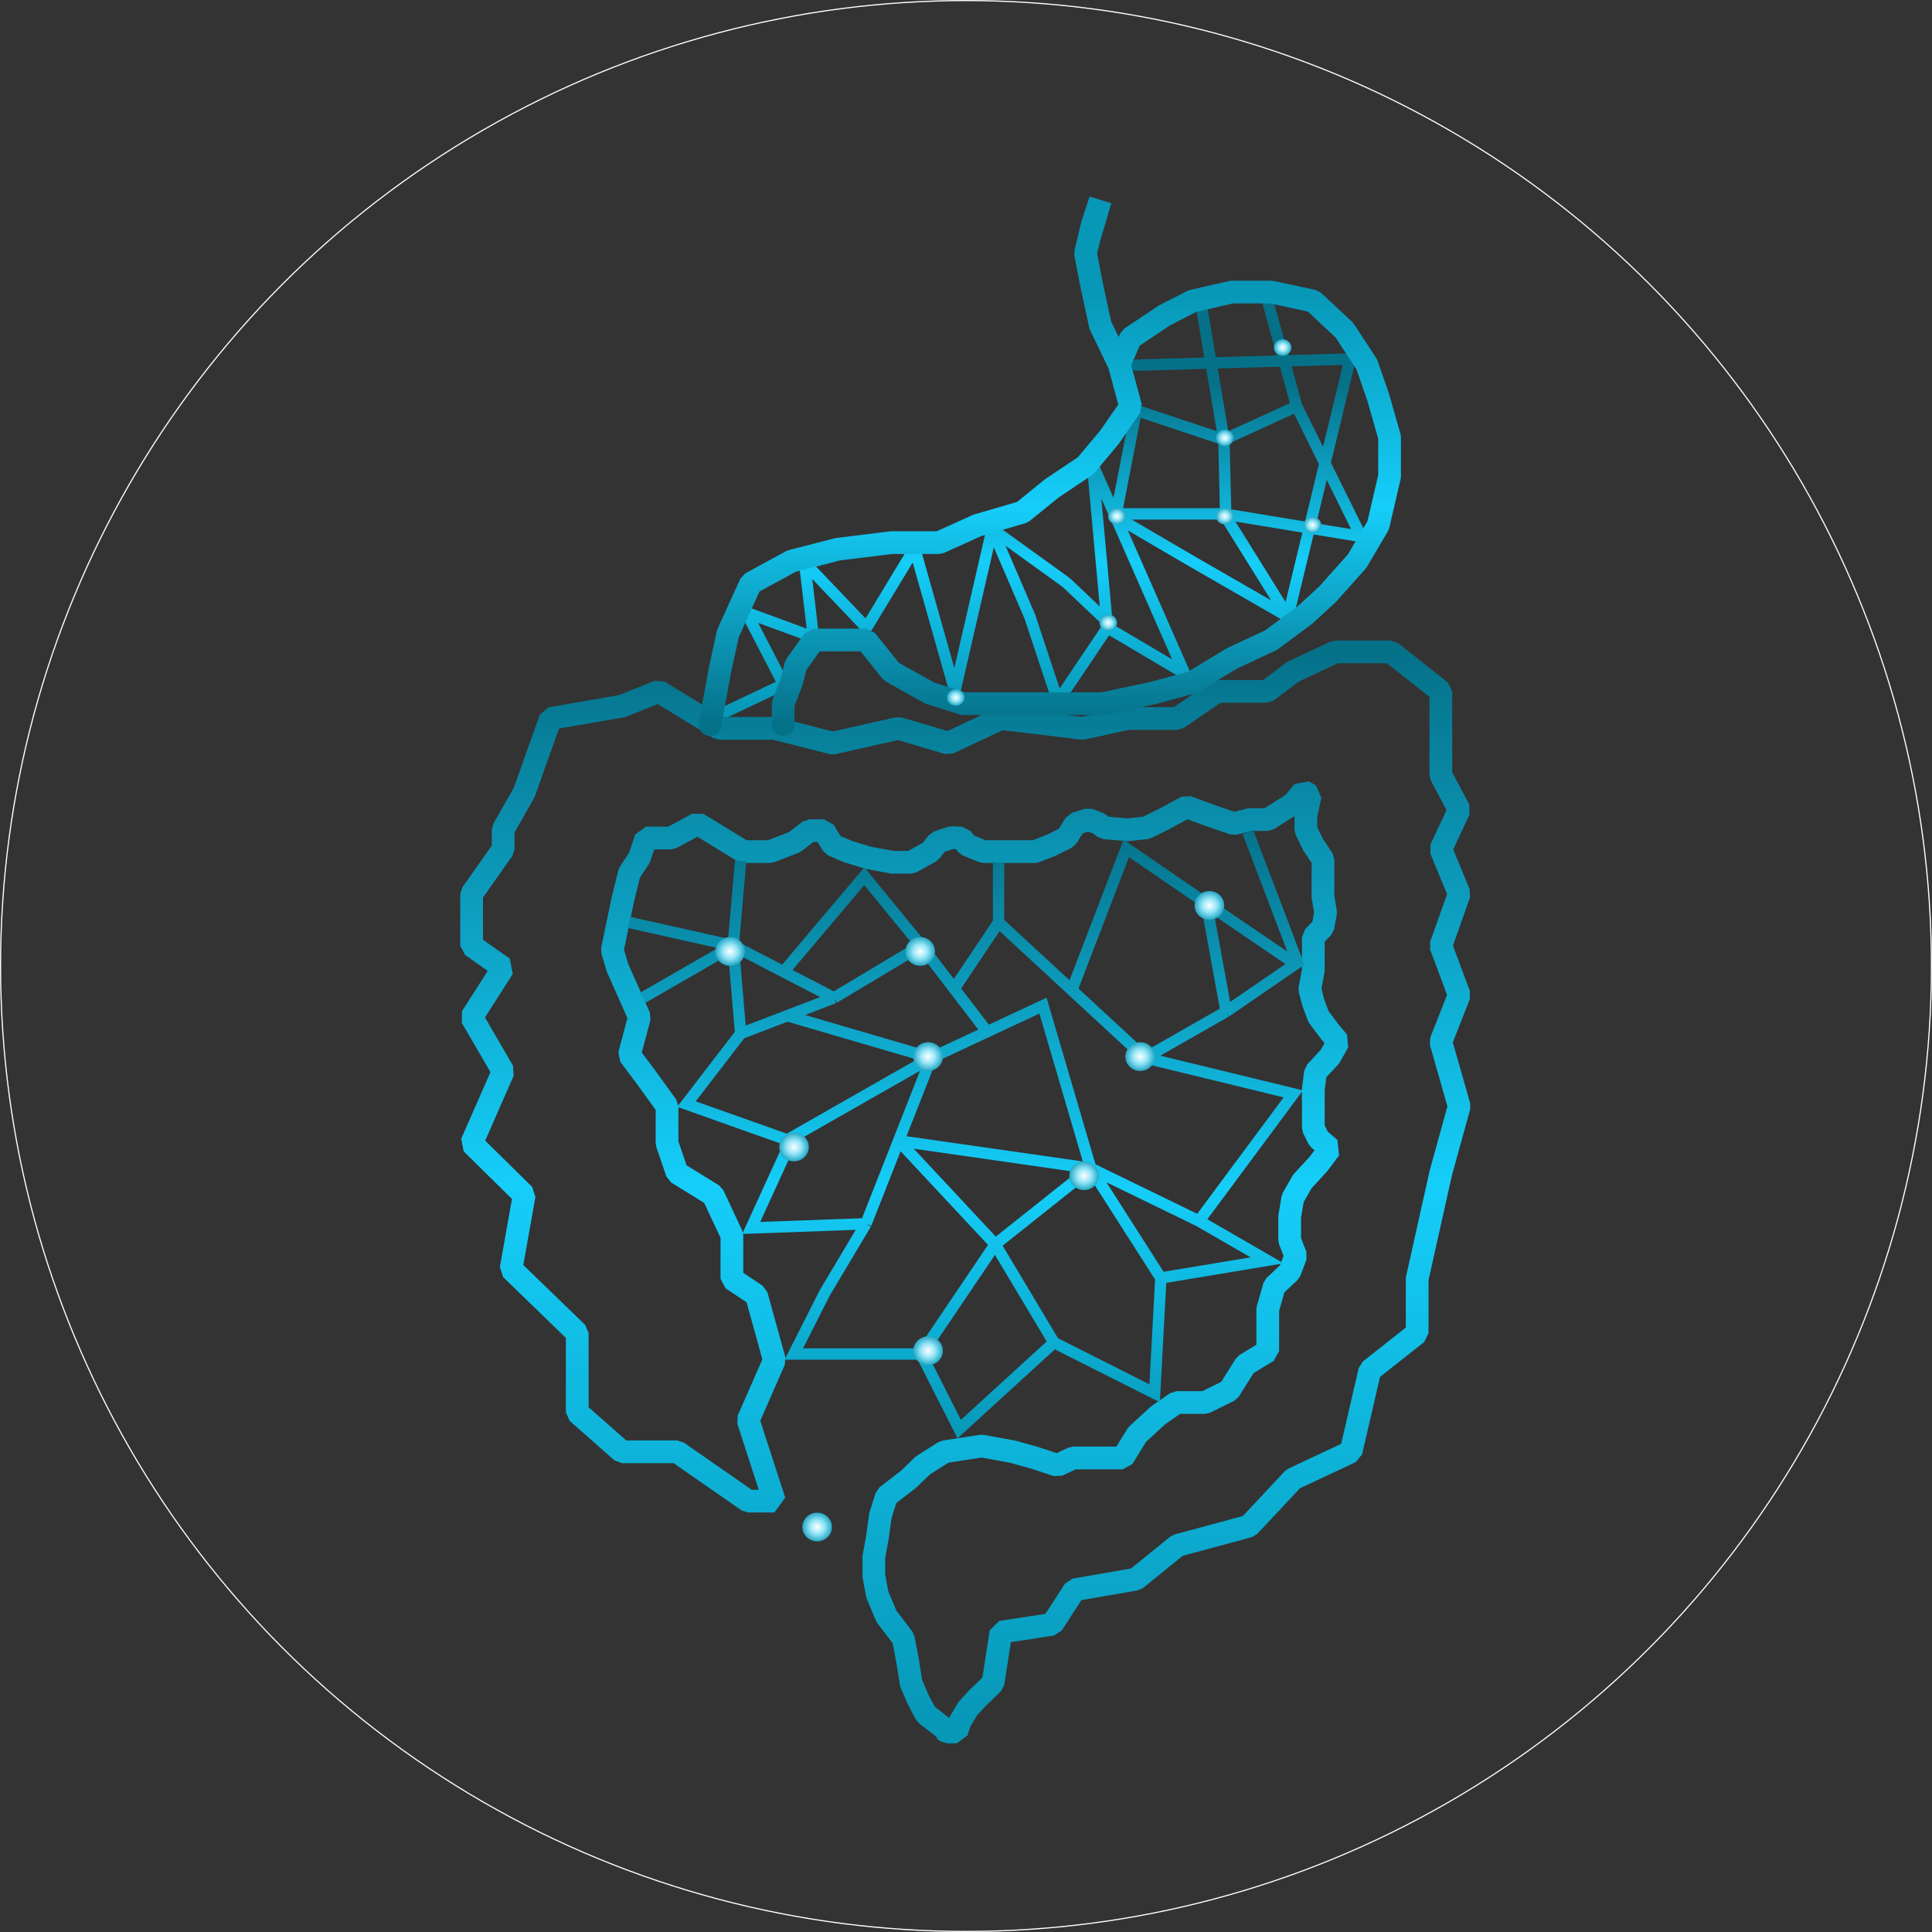 <svg width="1700" height="1700" viewBox="0 0 1700 1700" fill="none" xmlns="http://www.w3.org/2000/svg">
<rect x="0" y="0" width="1700" height="1700" fill="#333333" stroke="none"/>
<path d="M635.527 627.865L689.502 602.199L656.732 538.938L715.719 560.627L708.008 495.197L762.5 552.313L804.778 482.545L840.247 607.983L873.018 465.555M873.018 465.555L906.174 542.553L930.849 617.02L974.414 552.313M873.018 465.555L938.174 512.549L974.414 546.891M974.414 552.313L961.306 408.44L1042.27 592.438L974.414 552.313ZM1133.26 542.553L1051 495.197L981.64 454.652L999.86 361.084L1076.97 386.75M1133.26 542.553L1078.51 454.652M1133.26 542.553L1188 315.898L999.86 321.32M1076.97 452.18H986M1076.97 452.18L1078.51 454.652M1076.97 452.18L1197.64 472.062L1140.97 357.469M1076.97 386.75L1078.51 454.652M1076.97 386.75L1140.97 357.469M1076.97 386.75L1057.69 272.519M1140.97 357.469L1115.52 265.289" stroke="url(#paint0_linear_140_917)" stroke-width="10" stroke-linecap="round" stroke-linejoin="bevel"/>
<path d="M1188.77 1277.46L1137.88 1301.32L1098.94 1342.89L1036.1 1359.88L999.474 1389.53L945.499 1398.92L925.836 1429.29L880.728 1436.16L873.789 1480.98L859.909 1494.36L851.428 1503.76L844.874 1514.6L841.789 1524H833.307L830.609 1522.19V1520.75L814.802 1508.46L808.248 1496.17L801.693 1480.98L798.609 1461.46L794.754 1441.58L780.103 1422.42L772.007 1403.26L768.923 1386.63V1370.01L772.007 1353.02L774.706 1333.49L780.103 1316.5L799.38 1301.68L812.103 1289.39L830.994 1277.46L863.765 1272.4L891.523 1277.46L910.8 1282.89L930.463 1289.39L944.342 1282.89H967.089H987.908L1000.63 1262.28L1019.14 1245.29L1035.33 1234.08H1060.39L1081.59 1223.6L1095.86 1200.83L1115.52 1188.9V1169.38V1152.03L1121.3 1131.78L1134.8 1119.13L1140.19 1105.03L1134.8 1091.3V1070.69L1137.5 1054.42L1145.98 1039.6L1160.24 1024.06L1170.27 1010.68L1160.24 1002.01L1155.62 992.609V978.511V958.267L1157.54 943.446L1170.27 929.709L1177.59 916.696L1170.27 908.02L1160.24 894.645L1155.62 882.354L1152.53 870.425L1155.62 853.796V842.228V824.515L1164.1 815.84L1166.41 802.826L1164.1 789.089V780.413V767.4V756.194L1155.62 743.541L1149.06 730.166V717.514L1152.92 699.801L1146.75 696.186L1137.88 707.031L1115.52 721.129H1099.71L1085.83 724.744L1064.63 717.514L1044.2 709.923L1023.38 721.129L1008.73 728.359L992.149 730.166L971.715 728.359L967.089 724.744L957.836 721.129L946.27 724.744L938.559 737.035L925.451 743.541L910.8 749.325H892.68H878.801H865.307L851.042 743.541L846.03 737.396L837.163 737.035L825.211 741.011L818.657 749.325L801.693 758.724H785.115L763.911 754.748L746.176 749.325L732.682 743.541L724.972 730.889H712.249L699.141 741.011L677.551 749.325H654.033L634.756 737.396L613.937 724.744L590.419 737.396H568.444L562.661 754.748L553.793 768.123L548.01 791.62L538.757 836.083L543.384 851.627L562.661 895.006L553.793 928.263L568.444 947.784L586.949 973.45V1005.98L595.817 1032.01L627.431 1051.53L644.009 1086.96V1125.28L665.599 1139.74L681.406 1196.85L658.274 1249.63L681.406 1320.84H658.274L595.817 1277.46H547.239L507.914 1242.76V1172.99L449.698 1116.6L461.264 1051.53L415 1005.98L442.759 942.723L415 895.006L442.759 851.627L415 832.107V786.559L442.759 747.156V729.805L461.264 697.271L484.397 632.202L547.239 621.357L579.624 608.344L632.828 640.878H681.406L732.682 653.892L790.513 640.878L834.464 653.892L880.728 632.202L952.438 640.878L992.149 632.202H1036.1L1070.8 608.344H1114.75L1137.88 590.992L1174.89 573.641H1223.86L1267.81 608.344V682.088L1284 712.453L1267.81 747.156L1284 786.559L1267.81 832.107L1284 875.486L1267.81 916.696L1284 973.45L1267.81 1032.01L1246.99 1125.28V1172.99L1205.35 1205.89L1188.77 1277.46Z" stroke="url(#paint1_linear_140_917)" stroke-width="20" stroke-linecap="round" stroke-linejoin="bevel"/>
<path d="M624.732 637.624L633.214 590.992L640.539 557.373L660.587 513.271L696.442 493.751L737.309 483.267L784.345 477.484H826.368L859.91 462.301L899.62 450.733L925.451 429.767L955.137 409.885L976.342 384.58L994.848 357.83L984.824 320.596M984.824 320.596L994.848 297.461L1024.53 277.579L1049.21 264.927L1083.91 256.974H1118.61L1155.62 264.927L1182.99 290.593L1202.65 320.596L1212.68 349.516L1222.7 384.58V419.283L1212.68 462.301L1194.17 493.751L1168.34 522.67L1148.29 541.106L1118.61 563.157L1083.91 579.424L1049.21 600.39L1014.51 609.789L970.173 619.188H925.451H876.102H847.573L817.886 609.789L784.345 590.992L761.984 563.157H737.309H716.105L700.298 585.208L696.442 600.39L689.117 619.188V637.624M984.824 320.596L968.246 286.255L960.921 252.636L955.137 222.994L960.921 198.412L968.246 176L958.029 210.703" stroke="url(#paint2_linear_140_917)" stroke-width="20" stroke-linecap="round" stroke-linejoin="bevel"/>
<path d="M553.5 811.636L645.165 832.105M645.165 832.105L565.5 878.015M645.165 832.105L651.719 757.499M645.165 832.105L651.719 909.464M645.165 832.105L689.502 855.06M651.719 909.464L604 971.499L692.779 1003M651.719 909.464L692.779 893.739M733.839 878.015L689.502 855.06M733.839 878.015L810.561 832.105M733.839 878.015L692.779 893.739M689.502 855.06L760.5 770.999L810.561 832.105M810.561 832.105L839.572 869.971M761.983 1076.83L661 1080.5L696.056 1003.81L692.779 1003M761.983 1076.83L790.705 1003.81M761.983 1076.83L725.742 1137.57L698.5 1191.43H810.561M810.561 1191.43L844 1257.5L927.378 1181.31M810.561 1191.43L875.716 1094.91M927.378 1181.31L1016 1226L1021.45 1124.55M927.378 1181.31L875.716 1094.91M1021.45 1124.55L1115 1109L1054.99 1074.37M1021.45 1124.55L959.763 1028.03M959.763 1028.03L1054.99 1074.37M959.763 1028.03L875.716 1094.91M959.763 1028.03L790.705 1003.81M959.763 1028.03L917.74 884.883L868.584 907.838M1054.99 1074.37L1138 962.499L1007.57 930.792M1007.57 930.792L1078.89 890.124M1007.57 930.792L943.113 871.214M1098 732L1141.74 846.999L1078.89 890.124M1061.55 794.872L1141.74 849.457M1061.55 794.872L991 746.5L943.113 871.214M1061.55 794.872L1078.89 890.124M692.779 893.739L819.428 930.792M819.428 930.792L692.779 1003M819.428 930.792L790.705 1003.81M819.428 930.792L868.584 907.838M790.705 1003.81L875.716 1094.91M868.584 907.838L839.572 869.971M839.572 869.971L878.656 811.636M878.656 759V811.636M878.656 811.636L943.113 871.214" stroke="url(#paint3_linear_140_917)" stroke-width="10"/>
<ellipse cx="975.185" cy="547.974" rx="7.711" ry="7.23" fill="url(#paint4_diamond_140_917)"/>
<ellipse cx="816.655" cy="929.717" rx="13.032" ry="12.66" fill="url(#paint5_diamond_140_917)"/>
<ellipse cx="698.68" cy="1009.25" rx="13.032" ry="12.66" fill="url(#paint6_diamond_140_917)"/>
<ellipse cx="809.714" cy="837.176" rx="13.032" ry="12.66" fill="url(#paint7_diamond_140_917)"/>
<ellipse cx="1003.25" cy="929.717" rx="13.032" ry="12.66" fill="url(#paint8_diamond_140_917)"/>
<ellipse cx="642.391" cy="837.176" rx="13.032" ry="12.66" fill="url(#paint9_diamond_140_917)"/>
<ellipse cx="816.655" cy="1188.54" rx="13.032" ry="12.66" fill="url(#paint10_diamond_140_917)"/>
<ellipse cx="1064.17" cy="796.688" rx="13.032" ry="12.66" fill="url(#paint11_diamond_140_917)"/>
<ellipse cx="953.905" cy="1034.55" rx="13.032" ry="12.66" fill="url(#paint12_diamond_140_917)"/>
<ellipse cx="982.711" cy="454.23" rx="7.711" ry="7.23" fill="url(#paint13_diamond_140_917)"/>
<ellipse cx="1077.71" cy="454.23" rx="7.711" ry="7.23" fill="url(#paint14_diamond_140_917)"/>
<ellipse cx="841.017" cy="613.765" rx="7.711" ry="7.23" fill="url(#paint15_diamond_140_917)"/>
<ellipse cx="1128.63" cy="305.775" rx="7.711" ry="7.23" fill="url(#paint16_diamond_140_917)"/>
<ellipse cx="1154.84" cy="461.941" rx="7.711" ry="7.23" fill="url(#paint17_diamond_140_917)"/>
<ellipse cx="1077.74" cy="385.304" rx="7.711" ry="7.23" fill="url(#paint18_diamond_140_917)"/>
<ellipse cx="719.032" cy="1343.66" rx="13.032" ry="12.66" fill="url(#paint19_diamond_140_917)"/>
<circle cx="850" cy="850" r="849.5" stroke="white"/>
<defs>
<linearGradient id="paint0_linear_140_917" x1="916.584" y1="337.528" x2="916.584" y2="626.871" gradientUnits="userSpaceOnUse">
<stop stop-color="#057189"/>
<stop offset="0.542" stop-color="#15CEF9"/>
<stop offset="1" stop-color="#0797B7"/>
</linearGradient>
<linearGradient id="paint1_linear_140_917" x1="849.5" y1="573.641" x2="849.5" y2="1520.75" gradientUnits="userSpaceOnUse">
<stop stop-color="#057189"/>
<stop offset="0.495" stop-color="#15CEF9"/>
<stop offset="1" stop-color="#0797B7"/>
</linearGradient>
<linearGradient id="paint2_linear_140_917" x1="923.716" y1="256.974" x2="923.716" y2="636.321" gradientUnits="userSpaceOnUse">
<stop stop-color="#0797B7"/>
<stop offset="0.5" stop-color="#15CEF9"/>
<stop offset="1" stop-color="#057189"/>
<stop offset="1" stop-color="#057189"/>
</linearGradient>
<linearGradient id="paint3_linear_140_917" x1="853.933" y1="725.828" x2="853.933" y2="1267.34" gradientUnits="userSpaceOnUse">
<stop stop-color="#028BCB"/>
<stop offset="0" stop-color="#057189"/>
<stop offset="0.589" stop-color="#15CEF9"/>
<stop offset="1" stop-color="#0797B7"/>
</linearGradient>
<radialGradient id="paint4_diamond_140_917" cx="0" cy="0" r="1" gradientUnits="userSpaceOnUse" gradientTransform="translate(975.185 547.974) rotate(90) scale(7.23 7.711)">
<stop stop-color="white"/>
<stop offset="0.5" stop-color="#93E5F7"/>
<stop offset="1" stop-color="#25A7C4"/>
</radialGradient>
<radialGradient id="paint5_diamond_140_917" cx="0" cy="0" r="1" gradientUnits="userSpaceOnUse" gradientTransform="translate(816.655 929.717) rotate(90) scale(12.66 13.032)">
<stop stop-color="white"/>
<stop offset="0.5" stop-color="#93E5F7"/>
<stop offset="1" stop-color="#25A7C4"/>
</radialGradient>
<radialGradient id="paint6_diamond_140_917" cx="0" cy="0" r="1" gradientUnits="userSpaceOnUse" gradientTransform="translate(698.68 1009.25) rotate(90) scale(12.66 13.032)">
<stop stop-color="white"/>
<stop offset="0.5" stop-color="#93E5F7"/>
<stop offset="1" stop-color="#25A7C4"/>
</radialGradient>
<radialGradient id="paint7_diamond_140_917" cx="0" cy="0" r="1" gradientUnits="userSpaceOnUse" gradientTransform="translate(809.714 837.176) rotate(90) scale(12.66 13.032)">
<stop stop-color="white"/>
<stop offset="0.5" stop-color="#93E5F7"/>
<stop offset="1" stop-color="#25A7C4"/>
</radialGradient>
<radialGradient id="paint8_diamond_140_917" cx="0" cy="0" r="1" gradientUnits="userSpaceOnUse" gradientTransform="translate(1003.25 929.717) rotate(90) scale(12.66 13.032)">
<stop stop-color="white"/>
<stop offset="0.5" stop-color="#93E5F7"/>
<stop offset="1" stop-color="#25A7C4"/>
</radialGradient>
<radialGradient id="paint9_diamond_140_917" cx="0" cy="0" r="1" gradientUnits="userSpaceOnUse" gradientTransform="translate(642.391 837.176) rotate(90) scale(12.66 13.032)">
<stop stop-color="white"/>
<stop offset="0.5" stop-color="#93E5F7"/>
<stop offset="1" stop-color="#25A7C4"/>
</radialGradient>
<radialGradient id="paint10_diamond_140_917" cx="0" cy="0" r="1" gradientUnits="userSpaceOnUse" gradientTransform="translate(816.655 1188.54) rotate(90) scale(12.66 13.032)">
<stop stop-color="white"/>
<stop offset="0.5" stop-color="#93E5F7"/>
<stop offset="1" stop-color="#25A7C4"/>
</radialGradient>
<radialGradient id="paint11_diamond_140_917" cx="0" cy="0" r="1" gradientUnits="userSpaceOnUse" gradientTransform="translate(1064.17 796.688) rotate(90) scale(12.66 13.032)">
<stop stop-color="white"/>
<stop offset="0.5" stop-color="#93E5F7"/>
<stop offset="1" stop-color="#25A7C4"/>
</radialGradient>
<radialGradient id="paint12_diamond_140_917" cx="0" cy="0" r="1" gradientUnits="userSpaceOnUse" gradientTransform="translate(953.905 1034.55) rotate(90) scale(12.66 13.032)">
<stop stop-color="white"/>
<stop offset="0.5" stop-color="#93E5F7"/>
<stop offset="1" stop-color="#25A7C4"/>
</radialGradient>
<radialGradient id="paint13_diamond_140_917" cx="0" cy="0" r="1" gradientUnits="userSpaceOnUse" gradientTransform="translate(982.711 454.23) rotate(90) scale(7.23 7.711)">
<stop stop-color="white"/>
<stop offset="0.5" stop-color="#93E5F7"/>
<stop offset="1" stop-color="#25A7C4"/>
</radialGradient>
<radialGradient id="paint14_diamond_140_917" cx="0" cy="0" r="1" gradientUnits="userSpaceOnUse" gradientTransform="translate(1077.71 454.23) rotate(90) scale(7.23 7.711)">
<stop stop-color="white"/>
<stop offset="0.5" stop-color="#93E5F7"/>
<stop offset="1" stop-color="#25A7C4"/>
</radialGradient>
<radialGradient id="paint15_diamond_140_917" cx="0" cy="0" r="1" gradientUnits="userSpaceOnUse" gradientTransform="translate(841.017 613.765) rotate(90) scale(7.23 7.711)">
<stop stop-color="white"/>
<stop offset="0.5" stop-color="#93E5F7"/>
<stop offset="1" stop-color="#25A7C4"/>
</radialGradient>
<radialGradient id="paint16_diamond_140_917" cx="0" cy="0" r="1" gradientUnits="userSpaceOnUse" gradientTransform="translate(1128.63 305.775) rotate(90) scale(7.23 7.711)">
<stop stop-color="white"/>
<stop offset="0.5" stop-color="#93E5F7"/>
<stop offset="1" stop-color="#25A7C4"/>
</radialGradient>
<radialGradient id="paint17_diamond_140_917" cx="0" cy="0" r="1" gradientUnits="userSpaceOnUse" gradientTransform="translate(1154.84 461.941) rotate(90) scale(7.23 7.711)">
<stop stop-color="white"/>
<stop offset="0.5" stop-color="#93E5F7"/>
<stop offset="1" stop-color="#25A7C4"/>
</radialGradient>
<radialGradient id="paint18_diamond_140_917" cx="0" cy="0" r="1" gradientUnits="userSpaceOnUse" gradientTransform="translate(1077.74 385.304) rotate(90) scale(7.23 7.711)">
<stop stop-color="white"/>
<stop offset="0.5" stop-color="#93E5F7"/>
<stop offset="1" stop-color="#25A7C4"/>
</radialGradient>
<radialGradient id="paint19_diamond_140_917" cx="0" cy="0" r="1" gradientUnits="userSpaceOnUse" gradientTransform="translate(719.032 1343.66) rotate(90) scale(12.66 13.032)">
<stop stop-color="white"/>
<stop offset="0.5" stop-color="#93E5F7"/>
<stop offset="1" stop-color="#25A7C4"/>
</radialGradient>
</defs>
</svg>

